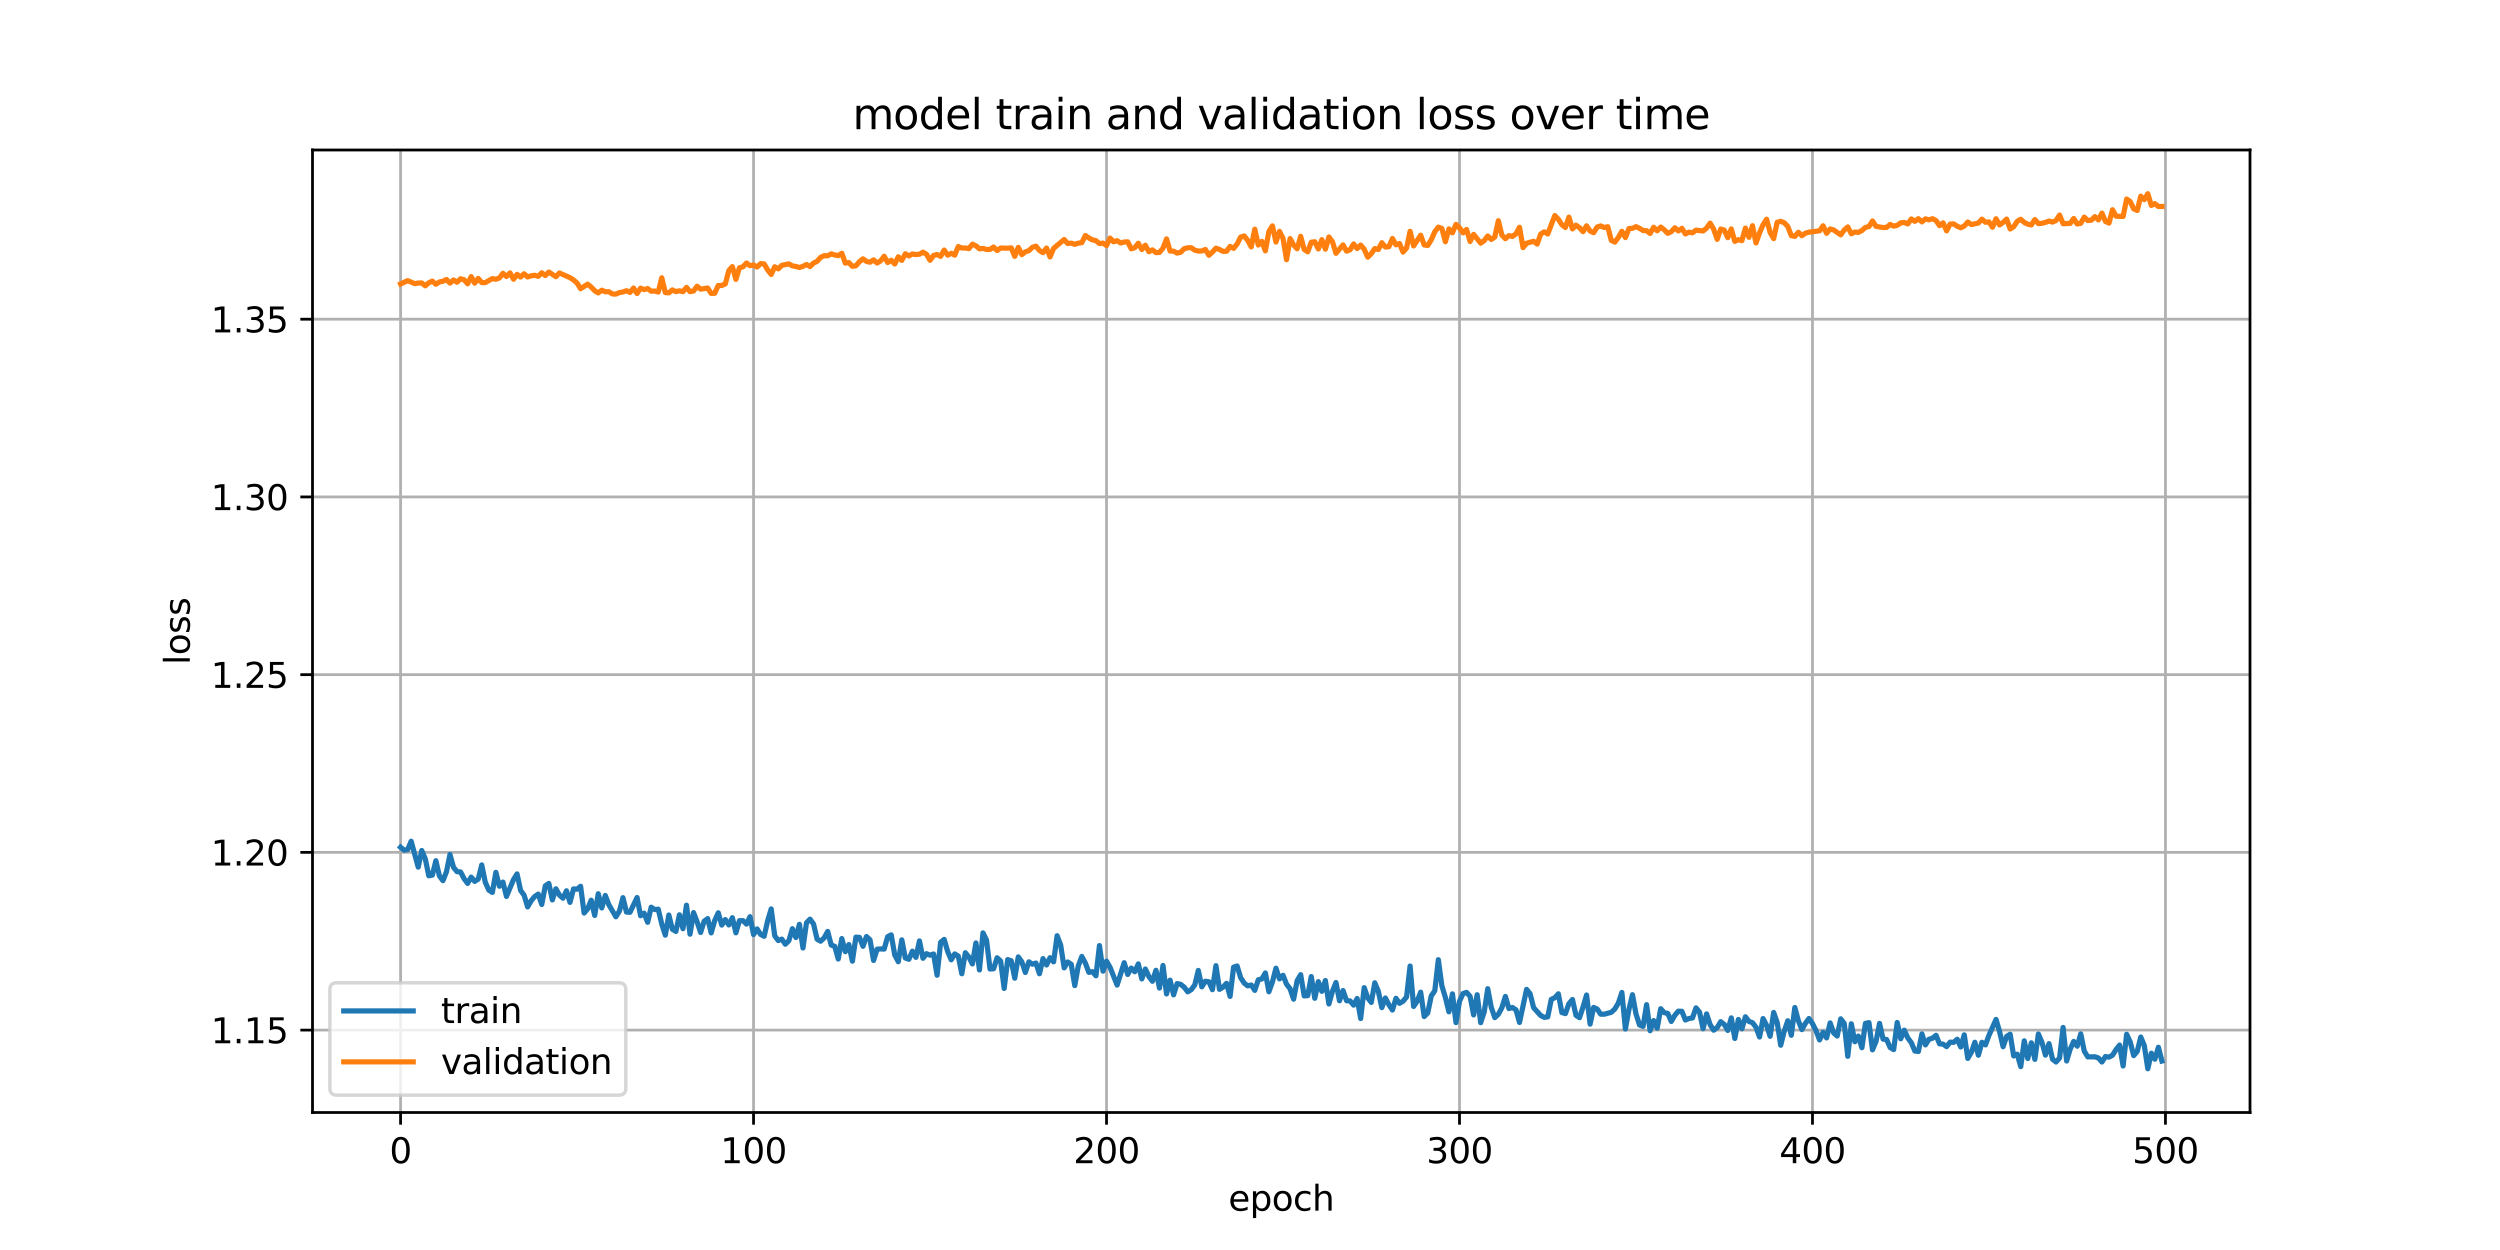 <?xml version="1.0" encoding="utf-8" standalone="no"?>
<!DOCTYPE svg PUBLIC "-//W3C//DTD SVG 1.1//EN"
  "http://www.w3.org/Graphics/SVG/1.1/DTD/svg11.dtd">
<svg xmlns:xlink="http://www.w3.org/1999/xlink" width="720pt" height="360pt" viewBox="0 0 720 360" xmlns="http://www.w3.org/2000/svg" version="1.1">
 <defs>
  <style type="text/css">*{stroke-linejoin: round; stroke-linecap: butt}</style>
 </defs>
 <g id="figure_1">
  <g id="patch_1">
   <path d="M 0 360 
L 720 360 
L 720 0 
L 0 0 
z
" style="fill: #ffffff"/>
  </g>
  <g id="axes_1">
   <g id="patch_2">
    <path d="M 90 320.4 
L 648 320.4 
L 648 43.2 
L 90 43.2 
z
" style="fill: #ffffff"/>
   </g>
   <g id="matplotlib.axis_1">
    <g id="xtick_1">
     <g id="line2d_1">
      <path d="M 115.364 320.4 
L 115.364 43.2 
" clip-path="url(#p587b6d29dc)" style="fill: none; stroke: #b0b0b0; stroke-width: 0.8; stroke-linecap: square"/>
     </g>
     <g id="line2d_2">
      <defs>
       <path id="m78aa2aafdf" d="M 0 0 
L 0 3.5 
" style="stroke: #000000; stroke-width: 0.8"/>
      </defs>
      <g>
       <use xlink:href="#m78aa2aafdf" x="115.364" y="320.4" style="stroke: #000000; stroke-width: 0.8"/>
      </g>
     </g>
     <g id="text_1">
      <!-- 0 -->
      <g transform="translate(112.182 334.998) scale(0.1 -0.1)">
       <defs>
        <path id="DejaVuSans-30" d="M 2034 4250 
Q 1547 4250 1301 3770 
Q 1056 3291 1056 2328 
Q 1056 1369 1301 889 
Q 1547 409 2034 409 
Q 2525 409 2770 889 
Q 3016 1369 3016 2328 
Q 3016 3291 2770 3770 
Q 2525 4250 2034 4250 
z
M 2034 4750 
Q 2819 4750 3233 4129 
Q 3647 3509 3647 2328 
Q 3647 1150 3233 529 
Q 2819 -91 2034 -91 
Q 1250 -91 836 529 
Q 422 1150 422 2328 
Q 422 3509 836 4129 
Q 1250 4750 2034 4750 
z
" transform="scale(0.016)"/>
       </defs>
       <use xlink:href="#DejaVuSans-30"/>
      </g>
     </g>
    </g>
    <g id="xtick_2">
     <g id="line2d_3">
      <path d="M 217.021 320.4 
L 217.021 43.2 
" clip-path="url(#p587b6d29dc)" style="fill: none; stroke: #b0b0b0; stroke-width: 0.8; stroke-linecap: square"/>
     </g>
     <g id="line2d_4">
      <g>
       <use xlink:href="#m78aa2aafdf" x="217.021" y="320.4" style="stroke: #000000; stroke-width: 0.8"/>
      </g>
     </g>
     <g id="text_2">
      <!-- 100 -->
      <g transform="translate(207.478 334.998) scale(0.1 -0.1)">
       <defs>
        <path id="DejaVuSans-31" d="M 794 531 
L 1825 531 
L 1825 4091 
L 703 3866 
L 703 4441 
L 1819 4666 
L 2450 4666 
L 2450 531 
L 3481 531 
L 3481 0 
L 794 0 
L 794 531 
z
" transform="scale(0.016)"/>
       </defs>
       <use xlink:href="#DejaVuSans-31"/>
       <use xlink:href="#DejaVuSans-30" x="63.623"/>
       <use xlink:href="#DejaVuSans-30" x="127.246"/>
      </g>
     </g>
    </g>
    <g id="xtick_3">
     <g id="line2d_5">
      <path d="M 318.679 320.4 
L 318.679 43.2 
" clip-path="url(#p587b6d29dc)" style="fill: none; stroke: #b0b0b0; stroke-width: 0.8; stroke-linecap: square"/>
     </g>
     <g id="line2d_6">
      <g>
       <use xlink:href="#m78aa2aafdf" x="318.679" y="320.4" style="stroke: #000000; stroke-width: 0.8"/>
      </g>
     </g>
     <g id="text_3">
      <!-- 200 -->
      <g transform="translate(309.136 334.998) scale(0.1 -0.1)">
       <defs>
        <path id="DejaVuSans-32" d="M 1228 531 
L 3431 531 
L 3431 0 
L 469 0 
L 469 531 
Q 828 903 1448 1529 
Q 2069 2156 2228 2338 
Q 2531 2678 2651 2914 
Q 2772 3150 2772 3378 
Q 2772 3750 2511 3984 
Q 2250 4219 1831 4219 
Q 1534 4219 1204 4116 
Q 875 4013 500 3803 
L 500 4441 
Q 881 4594 1212 4672 
Q 1544 4750 1819 4750 
Q 2544 4750 2975 4387 
Q 3406 4025 3406 3419 
Q 3406 3131 3298 2873 
Q 3191 2616 2906 2266 
Q 2828 2175 2409 1742 
Q 1991 1309 1228 531 
z
" transform="scale(0.016)"/>
       </defs>
       <use xlink:href="#DejaVuSans-32"/>
       <use xlink:href="#DejaVuSans-30" x="63.623"/>
       <use xlink:href="#DejaVuSans-30" x="127.246"/>
      </g>
     </g>
    </g>
    <g id="xtick_4">
     <g id="line2d_7">
      <path d="M 420.337 320.4 
L 420.337 43.2 
" clip-path="url(#p587b6d29dc)" style="fill: none; stroke: #b0b0b0; stroke-width: 0.8; stroke-linecap: square"/>
     </g>
     <g id="line2d_8">
      <g>
       <use xlink:href="#m78aa2aafdf" x="420.337" y="320.4" style="stroke: #000000; stroke-width: 0.8"/>
      </g>
     </g>
     <g id="text_4">
      <!-- 300 -->
      <g transform="translate(410.793 334.998) scale(0.1 -0.1)">
       <defs>
        <path id="DejaVuSans-33" d="M 2597 2516 
Q 3050 2419 3304 2112 
Q 3559 1806 3559 1356 
Q 3559 666 3084 287 
Q 2609 -91 1734 -91 
Q 1441 -91 1130 -33 
Q 819 25 488 141 
L 488 750 
Q 750 597 1062 519 
Q 1375 441 1716 441 
Q 2309 441 2620 675 
Q 2931 909 2931 1356 
Q 2931 1769 2642 2001 
Q 2353 2234 1838 2234 
L 1294 2234 
L 1294 2753 
L 1863 2753 
Q 2328 2753 2575 2939 
Q 2822 3125 2822 3475 
Q 2822 3834 2567 4026 
Q 2313 4219 1838 4219 
Q 1578 4219 1281 4162 
Q 984 4106 628 3988 
L 628 4550 
Q 988 4650 1302 4700 
Q 1616 4750 1894 4750 
Q 2613 4750 3031 4423 
Q 3450 4097 3450 3541 
Q 3450 3153 3228 2886 
Q 3006 2619 2597 2516 
z
" transform="scale(0.016)"/>
       </defs>
       <use xlink:href="#DejaVuSans-33"/>
       <use xlink:href="#DejaVuSans-30" x="63.623"/>
       <use xlink:href="#DejaVuSans-30" x="127.246"/>
      </g>
     </g>
    </g>
    <g id="xtick_5">
     <g id="line2d_9">
      <path d="M 521.995 320.4 
L 521.995 43.2 
" clip-path="url(#p587b6d29dc)" style="fill: none; stroke: #b0b0b0; stroke-width: 0.8; stroke-linecap: square"/>
     </g>
     <g id="line2d_10">
      <g>
       <use xlink:href="#m78aa2aafdf" x="521.995" y="320.4" style="stroke: #000000; stroke-width: 0.8"/>
      </g>
     </g>
     <g id="text_5">
      <!-- 400 -->
      <g transform="translate(512.451 334.998) scale(0.1 -0.1)">
       <defs>
        <path id="DejaVuSans-34" d="M 2419 4116 
L 825 1625 
L 2419 1625 
L 2419 4116 
z
M 2253 4666 
L 3047 4666 
L 3047 1625 
L 3713 1625 
L 3713 1100 
L 3047 1100 
L 3047 0 
L 2419 0 
L 2419 1100 
L 313 1100 
L 313 1709 
L 2253 4666 
z
" transform="scale(0.016)"/>
       </defs>
       <use xlink:href="#DejaVuSans-34"/>
       <use xlink:href="#DejaVuSans-30" x="63.623"/>
       <use xlink:href="#DejaVuSans-30" x="127.246"/>
      </g>
     </g>
    </g>
    <g id="xtick_6">
     <g id="line2d_11">
      <path d="M 623.653 320.4 
L 623.653 43.2 
" clip-path="url(#p587b6d29dc)" style="fill: none; stroke: #b0b0b0; stroke-width: 0.8; stroke-linecap: square"/>
     </g>
     <g id="line2d_12">
      <g>
       <use xlink:href="#m78aa2aafdf" x="623.653" y="320.4" style="stroke: #000000; stroke-width: 0.8"/>
      </g>
     </g>
     <g id="text_6">
      <!-- 500 -->
      <g transform="translate(614.109 334.998) scale(0.1 -0.1)">
       <defs>
        <path id="DejaVuSans-35" d="M 691 4666 
L 3169 4666 
L 3169 4134 
L 1269 4134 
L 1269 2991 
Q 1406 3038 1543 3061 
Q 1681 3084 1819 3084 
Q 2600 3084 3056 2656 
Q 3513 2228 3513 1497 
Q 3513 744 3044 326 
Q 2575 -91 1722 -91 
Q 1428 -91 1123 -41 
Q 819 9 494 109 
L 494 744 
Q 775 591 1075 516 
Q 1375 441 1709 441 
Q 2250 441 2565 725 
Q 2881 1009 2881 1497 
Q 2881 1984 2565 2268 
Q 2250 2553 1709 2553 
Q 1456 2553 1204 2497 
Q 953 2441 691 2322 
L 691 4666 
z
" transform="scale(0.016)"/>
       </defs>
       <use xlink:href="#DejaVuSans-35"/>
       <use xlink:href="#DejaVuSans-30" x="63.623"/>
       <use xlink:href="#DejaVuSans-30" x="127.246"/>
      </g>
     </g>
    </g>
    <g id="text_7">
     <!-- epoch -->
     <g transform="translate(353.772 348.677) scale(0.1 -0.1)">
      <defs>
       <path id="DejaVuSans-65" d="M 3597 1894 
L 3597 1613 
L 953 1613 
Q 991 1019 1311 708 
Q 1631 397 2203 397 
Q 2534 397 2845 478 
Q 3156 559 3463 722 
L 3463 178 
Q 3153 47 2828 -22 
Q 2503 -91 2169 -91 
Q 1331 -91 842 396 
Q 353 884 353 1716 
Q 353 2575 817 3079 
Q 1281 3584 2069 3584 
Q 2775 3584 3186 3129 
Q 3597 2675 3597 1894 
z
M 3022 2063 
Q 3016 2534 2758 2815 
Q 2500 3097 2075 3097 
Q 1594 3097 1305 2825 
Q 1016 2553 972 2059 
L 3022 2063 
z
" transform="scale(0.016)"/>
       <path id="DejaVuSans-70" d="M 1159 525 
L 1159 -1331 
L 581 -1331 
L 581 3500 
L 1159 3500 
L 1159 2969 
Q 1341 3281 1617 3432 
Q 1894 3584 2278 3584 
Q 2916 3584 3314 3078 
Q 3713 2572 3713 1747 
Q 3713 922 3314 415 
Q 2916 -91 2278 -91 
Q 1894 -91 1617 61 
Q 1341 213 1159 525 
z
M 3116 1747 
Q 3116 2381 2855 2742 
Q 2594 3103 2138 3103 
Q 1681 3103 1420 2742 
Q 1159 2381 1159 1747 
Q 1159 1113 1420 752 
Q 1681 391 2138 391 
Q 2594 391 2855 752 
Q 3116 1113 3116 1747 
z
" transform="scale(0.016)"/>
       <path id="DejaVuSans-6f" d="M 1959 3097 
Q 1497 3097 1228 2736 
Q 959 2375 959 1747 
Q 959 1119 1226 758 
Q 1494 397 1959 397 
Q 2419 397 2687 759 
Q 2956 1122 2956 1747 
Q 2956 2369 2687 2733 
Q 2419 3097 1959 3097 
z
M 1959 3584 
Q 2709 3584 3137 3096 
Q 3566 2609 3566 1747 
Q 3566 888 3137 398 
Q 2709 -91 1959 -91 
Q 1206 -91 779 398 
Q 353 888 353 1747 
Q 353 2609 779 3096 
Q 1206 3584 1959 3584 
z
" transform="scale(0.016)"/>
       <path id="DejaVuSans-63" d="M 3122 3366 
L 3122 2828 
Q 2878 2963 2633 3030 
Q 2388 3097 2138 3097 
Q 1578 3097 1268 2742 
Q 959 2388 959 1747 
Q 959 1106 1268 751 
Q 1578 397 2138 397 
Q 2388 397 2633 464 
Q 2878 531 3122 666 
L 3122 134 
Q 2881 22 2623 -34 
Q 2366 -91 2075 -91 
Q 1284 -91 818 406 
Q 353 903 353 1747 
Q 353 2603 823 3093 
Q 1294 3584 2113 3584 
Q 2378 3584 2631 3529 
Q 2884 3475 3122 3366 
z
" transform="scale(0.016)"/>
       <path id="DejaVuSans-68" d="M 3513 2113 
L 3513 0 
L 2938 0 
L 2938 2094 
Q 2938 2591 2744 2837 
Q 2550 3084 2163 3084 
Q 1697 3084 1428 2787 
Q 1159 2491 1159 1978 
L 1159 0 
L 581 0 
L 581 4863 
L 1159 4863 
L 1159 2956 
Q 1366 3272 1645 3428 
Q 1925 3584 2291 3584 
Q 2894 3584 3203 3211 
Q 3513 2838 3513 2113 
z
" transform="scale(0.016)"/>
      </defs>
      <use xlink:href="#DejaVuSans-65"/>
      <use xlink:href="#DejaVuSans-70" x="61.523"/>
      <use xlink:href="#DejaVuSans-6f" x="125"/>
      <use xlink:href="#DejaVuSans-63" x="186.182"/>
      <use xlink:href="#DejaVuSans-68" x="241.162"/>
     </g>
    </g>
   </g>
   <g id="matplotlib.axis_2">
    <g id="ytick_1">
     <g id="line2d_13">
      <path d="M 90 296.667 
L 648 296.667 
" clip-path="url(#p587b6d29dc)" style="fill: none; stroke: #b0b0b0; stroke-width: 0.8; stroke-linecap: square"/>
     </g>
     <g id="line2d_14">
      <defs>
       <path id="mb6ee74cc45" d="M 0 0 
L -3.5 0 
" style="stroke: #000000; stroke-width: 0.8"/>
      </defs>
      <g>
       <use xlink:href="#mb6ee74cc45" x="90" y="296.667" style="stroke: #000000; stroke-width: 0.8"/>
      </g>
     </g>
     <g id="text_8">
      <!-- 1.15 -->
      <g transform="translate(60.734 300.466) scale(0.1 -0.1)">
       <defs>
        <path id="DejaVuSans-2e" d="M 684 794 
L 1344 794 
L 1344 0 
L 684 0 
L 684 794 
z
" transform="scale(0.016)"/>
       </defs>
       <use xlink:href="#DejaVuSans-31"/>
       <use xlink:href="#DejaVuSans-2e" x="63.623"/>
       <use xlink:href="#DejaVuSans-31" x="95.41"/>
       <use xlink:href="#DejaVuSans-35" x="159.033"/>
      </g>
     </g>
    </g>
    <g id="ytick_2">
     <g id="line2d_15">
      <path d="M 90 245.483 
L 648 245.483 
" clip-path="url(#p587b6d29dc)" style="fill: none; stroke: #b0b0b0; stroke-width: 0.8; stroke-linecap: square"/>
     </g>
     <g id="line2d_16">
      <g>
       <use xlink:href="#mb6ee74cc45" x="90" y="245.483" style="stroke: #000000; stroke-width: 0.8"/>
      </g>
     </g>
     <g id="text_9">
      <!-- 1.20 -->
      <g transform="translate(60.734 249.283) scale(0.1 -0.1)">
       <use xlink:href="#DejaVuSans-31"/>
       <use xlink:href="#DejaVuSans-2e" x="63.623"/>
       <use xlink:href="#DejaVuSans-32" x="95.41"/>
       <use xlink:href="#DejaVuSans-30" x="159.033"/>
      </g>
     </g>
    </g>
    <g id="ytick_3">
     <g id="line2d_17">
      <path d="M 90 194.3 
L 648 194.3 
" clip-path="url(#p587b6d29dc)" style="fill: none; stroke: #b0b0b0; stroke-width: 0.8; stroke-linecap: square"/>
     </g>
     <g id="line2d_18">
      <g>
       <use xlink:href="#mb6ee74cc45" x="90" y="194.3" style="stroke: #000000; stroke-width: 0.8"/>
      </g>
     </g>
     <g id="text_10">
      <!-- 1.25 -->
      <g transform="translate(60.734 198.1) scale(0.1 -0.1)">
       <use xlink:href="#DejaVuSans-31"/>
       <use xlink:href="#DejaVuSans-2e" x="63.623"/>
       <use xlink:href="#DejaVuSans-32" x="95.41"/>
       <use xlink:href="#DejaVuSans-35" x="159.033"/>
      </g>
     </g>
    </g>
    <g id="ytick_4">
     <g id="line2d_19">
      <path d="M 90 143.117 
L 648 143.117 
" clip-path="url(#p587b6d29dc)" style="fill: none; stroke: #b0b0b0; stroke-width: 0.8; stroke-linecap: square"/>
     </g>
     <g id="line2d_20">
      <g>
       <use xlink:href="#mb6ee74cc45" x="90" y="143.117" style="stroke: #000000; stroke-width: 0.8"/>
      </g>
     </g>
     <g id="text_11">
      <!-- 1.30 -->
      <g transform="translate(60.734 146.916) scale(0.1 -0.1)">
       <use xlink:href="#DejaVuSans-31"/>
       <use xlink:href="#DejaVuSans-2e" x="63.623"/>
       <use xlink:href="#DejaVuSans-33" x="95.41"/>
       <use xlink:href="#DejaVuSans-30" x="159.033"/>
      </g>
     </g>
    </g>
    <g id="ytick_5">
     <g id="line2d_21">
      <path d="M 90 91.934 
L 648 91.934 
" clip-path="url(#p587b6d29dc)" style="fill: none; stroke: #b0b0b0; stroke-width: 0.8; stroke-linecap: square"/>
     </g>
     <g id="line2d_22">
      <g>
       <use xlink:href="#mb6ee74cc45" x="90" y="91.934" style="stroke: #000000; stroke-width: 0.8"/>
      </g>
     </g>
     <g id="text_12">
      <!-- 1.35 -->
      <g transform="translate(60.734 95.733) scale(0.1 -0.1)">
       <use xlink:href="#DejaVuSans-31"/>
       <use xlink:href="#DejaVuSans-2e" x="63.623"/>
       <use xlink:href="#DejaVuSans-33" x="95.41"/>
       <use xlink:href="#DejaVuSans-35" x="159.033"/>
      </g>
     </g>
    </g>
    <g id="text_13">
     <!-- loss -->
     <g transform="translate(54.655 191.458) rotate(-90) scale(0.1 -0.1)">
      <defs>
       <path id="DejaVuSans-6c" d="M 603 4863 
L 1178 4863 
L 1178 0 
L 603 0 
L 603 4863 
z
" transform="scale(0.016)"/>
       <path id="DejaVuSans-73" d="M 2834 3397 
L 2834 2853 
Q 2591 2978 2328 3040 
Q 2066 3103 1784 3103 
Q 1356 3103 1142 2972 
Q 928 2841 928 2578 
Q 928 2378 1081 2264 
Q 1234 2150 1697 2047 
L 1894 2003 
Q 2506 1872 2764 1633 
Q 3022 1394 3022 966 
Q 3022 478 2636 193 
Q 2250 -91 1575 -91 
Q 1294 -91 989 -36 
Q 684 19 347 128 
L 347 722 
Q 666 556 975 473 
Q 1284 391 1588 391 
Q 1994 391 2212 530 
Q 2431 669 2431 922 
Q 2431 1156 2273 1281 
Q 2116 1406 1581 1522 
L 1381 1569 
Q 847 1681 609 1914 
Q 372 2147 372 2553 
Q 372 3047 722 3315 
Q 1072 3584 1716 3584 
Q 2034 3584 2315 3537 
Q 2597 3491 2834 3397 
z
" transform="scale(0.016)"/>
      </defs>
      <use xlink:href="#DejaVuSans-6c"/>
      <use xlink:href="#DejaVuSans-6f" x="27.783"/>
      <use xlink:href="#DejaVuSans-73" x="88.965"/>
      <use xlink:href="#DejaVuSans-73" x="141.064"/>
     </g>
    </g>
   </g>
   <g id="line2d_23">
    <path d="M 115.364 244.002 
L 116.38 244.858 
L 117.397 244.687 
L 118.413 242.286 
L 120.447 249.728 
L 121.463 244.947 
L 122.48 247.341 
L 123.496 252.222 
L 124.513 252.04 
L 125.529 247.893 
L 126.546 252.266 
L 127.563 253.629 
L 128.579 251.076 
L 129.596 246.101 
L 130.612 249.794 
L 131.629 251.036 
L 132.645 251.125 
L 133.662 253.06 
L 134.679 254.421 
L 135.695 252.61 
L 136.712 253.837 
L 137.728 253.185 
L 138.745 249.095 
L 139.762 254.096 
L 140.778 256.357 
L 141.795 257.012 
L 142.811 251.235 
L 143.828 255.232 
L 144.844 254.043 
L 145.861 258.167 
L 147.894 253.312 
L 148.911 251.691 
L 149.927 256.421 
L 150.944 257.823 
L 151.96 261.191 
L 152.977 259.411 
L 153.994 258.196 
L 155.01 257.502 
L 156.027 260.48 
L 157.043 255.134 
L 158.06 254.428 
L 159.077 259.184 
L 160.093 255.983 
L 161.11 257.773 
L 162.126 258.672 
L 163.143 256.546 
L 164.159 259.884 
L 165.176 256.005 
L 166.193 256.091 
L 167.209 255.252 
L 168.226 262.947 
L 169.242 261.779 
L 170.259 259.251 
L 171.275 263.642 
L 172.292 257.401 
L 173.309 261.488 
L 174.325 257.905 
L 175.342 260.548 
L 177.375 264.04 
L 178.392 262.399 
L 179.408 258.532 
L 180.425 262.686 
L 181.441 262.742 
L 183.474 258.489 
L 184.491 263.736 
L 185.508 263.001 
L 186.524 265.62 
L 187.541 261.274 
L 188.557 261.955 
L 189.574 261.846 
L 190.59 266.135 
L 191.607 269.328 
L 192.624 263.524 
L 193.64 267.63 
L 194.657 268.248 
L 195.673 263.465 
L 196.69 267.466 
L 197.707 260.694 
L 198.723 269.04 
L 199.74 262.83 
L 200.756 265.453 
L 201.773 268.551 
L 202.789 265.321 
L 203.806 264.554 
L 204.823 268.67 
L 205.839 265.117 
L 206.856 262.889 
L 207.872 266.421 
L 208.889 264.844 
L 209.905 266.383 
L 210.922 264.3 
L 211.939 268.648 
L 212.955 265.16 
L 213.972 265.143 
L 214.988 266.138 
L 216.005 264.014 
L 217.021 269.144 
L 218.038 267.532 
L 219.055 269.117 
L 220.071 269.654 
L 221.088 265.176 
L 222.104 261.773 
L 223.121 269.523 
L 224.138 270.873 
L 225.154 270.464 
L 226.171 271.936 
L 227.187 270.926 
L 228.204 267.474 
L 229.22 270.007 
L 230.237 266.211 
L 231.254 273.02 
L 232.27 265.753 
L 233.287 264.722 
L 234.303 266.114 
L 235.32 270.472 
L 236.336 271.066 
L 237.353 270.116 
L 238.37 268.259 
L 239.386 272.176 
L 240.403 272.551 
L 241.419 276.197 
L 242.436 270.312 
L 243.453 274.081 
L 244.469 272.035 
L 245.486 276.817 
L 246.502 269.903 
L 247.519 269.964 
L 248.535 272.534 
L 249.552 269.728 
L 250.569 270.678 
L 251.585 276.605 
L 252.602 273.369 
L 253.618 273.289 
L 254.635 273.337 
L 255.651 269.768 
L 256.668 269.241 
L 257.685 275.015 
L 258.701 276.97 
L 259.718 270.685 
L 260.734 275.914 
L 261.751 276.273 
L 262.768 273.945 
L 263.784 275.713 
L 264.801 270.988 
L 265.817 275.984 
L 266.834 274.66 
L 267.85 275.094 
L 268.867 274.748 
L 269.884 280.864 
L 270.9 271.383 
L 271.917 270.551 
L 272.933 274.047 
L 273.95 276.417 
L 274.966 274.734 
L 275.983 275.36 
L 277 280.437 
L 278.016 274.384 
L 279.033 275.623 
L 280.049 277.615 
L 281.066 271.571 
L 282.083 279.346 
L 283.099 268.67 
L 284.116 270.736 
L 285.132 279.076 
L 286.149 279.002 
L 287.165 275.844 
L 288.182 276.782 
L 289.199 284.666 
L 290.215 276.367 
L 291.232 276.709 
L 292.248 281.714 
L 293.265 275.59 
L 294.281 277.006 
L 295.298 280.069 
L 296.315 277.011 
L 297.331 277.684 
L 298.348 277.37 
L 299.364 280.435 
L 300.381 276.084 
L 301.398 277.914 
L 302.414 275.817 
L 303.431 277.005 
L 304.447 269.492 
L 305.464 272.147 
L 306.48 278.745 
L 307.497 277.056 
L 308.514 277.707 
L 309.53 283.844 
L 310.547 278.174 
L 311.563 275.466 
L 312.58 277.361 
L 313.596 280.041 
L 314.613 279.841 
L 315.63 281.021 
L 316.646 272.336 
L 317.663 279.695 
L 318.679 276.817 
L 319.696 278.6 
L 321.729 283.7 
L 323.762 277.262 
L 324.779 280.639 
L 325.795 278.815 
L 326.812 279.865 
L 327.829 277.603 
L 328.845 281.925 
L 329.862 279.076 
L 330.878 281.237 
L 331.895 282.608 
L 332.911 279.45 
L 333.928 284.562 
L 334.945 278.063 
L 335.961 286.252 
L 336.978 282.285 
L 337.994 286.508 
L 339.011 283.28 
L 340.028 283.48 
L 341.044 284.308 
L 342.061 285.65 
L 343.077 285.036 
L 344.094 283.659 
L 345.11 279.491 
L 346.127 284.209 
L 347.144 282.598 
L 348.16 282.749 
L 349.177 285.022 
L 350.193 278.119 
L 351.21 284.935 
L 352.226 284.292 
L 353.243 283.201 
L 354.26 286.958 
L 355.276 278.542 
L 356.293 278.214 
L 357.309 281.58 
L 358.326 283.132 
L 359.343 283.931 
L 360.359 283.69 
L 361.376 285.226 
L 362.392 282.168 
L 363.409 281.94 
L 364.425 280.211 
L 365.442 285.63 
L 366.459 282.79 
L 367.475 278.851 
L 368.492 281.922 
L 369.508 280.889 
L 370.525 283.442 
L 371.541 284.77 
L 372.558 287.759 
L 373.575 282.451 
L 374.591 280.707 
L 375.608 286.816 
L 376.624 286.739 
L 377.641 281.259 
L 378.657 287.504 
L 379.674 282.715 
L 380.691 285.505 
L 381.707 282.396 
L 382.724 289.143 
L 383.74 285.486 
L 384.757 282.975 
L 385.774 288.219 
L 386.79 285.282 
L 387.807 288.198 
L 388.823 288.262 
L 389.84 289.48 
L 390.856 287.586 
L 391.873 293.334 
L 392.89 284.444 
L 393.906 287.375 
L 394.923 288.694 
L 395.939 283.049 
L 396.956 285.492 
L 397.972 290.191 
L 398.989 287.422 
L 400.006 289.375 
L 401.022 290.896 
L 402.039 287.514 
L 403.055 288.952 
L 404.072 288.362 
L 405.089 287.135 
L 406.105 278.221 
L 407.122 289.857 
L 408.138 288.351 
L 409.155 285.744 
L 410.171 292.755 
L 411.188 291.733 
L 412.205 286.82 
L 413.221 285.339 
L 414.238 276.396 
L 415.254 283.9 
L 416.271 287.273 
L 417.287 291.398 
L 418.304 286.236 
L 419.321 294.509 
L 420.337 288.364 
L 421.354 286.154 
L 422.37 285.81 
L 423.387 286.95 
L 424.404 292.296 
L 425.42 286.493 
L 426.437 294.529 
L 427.453 291.433 
L 428.47 284.75 
L 429.486 290.122 
L 430.503 293.07 
L 431.52 292.123 
L 432.536 290.239 
L 433.553 286.978 
L 434.569 290.471 
L 435.586 290.153 
L 436.602 290.84 
L 437.619 294.464 
L 439.652 284.947 
L 440.669 286.193 
L 441.685 290.228 
L 443.719 292.462 
L 444.735 293 
L 445.752 292.856 
L 446.768 287.809 
L 447.785 287.353 
L 448.801 286.218 
L 449.818 291.626 
L 450.835 291.912 
L 451.851 289.057 
L 452.868 287.864 
L 453.884 292.411 
L 454.901 293.095 
L 455.917 290.021 
L 456.934 286.568 
L 457.951 294.941 
L 458.967 290.142 
L 459.984 290.598 
L 461 292.086 
L 462.017 292.093 
L 464.05 291.551 
L 465.067 290.594 
L 466.083 288.885 
L 467.1 285.831 
L 468.116 296.341 
L 469.133 290.715 
L 470.15 286.48 
L 471.166 292.01 
L 472.183 295.188 
L 473.199 295.594 
L 474.216 289.347 
L 475.232 296.849 
L 476.249 293.931 
L 477.266 296.126 
L 478.282 290.511 
L 479.299 291.64 
L 480.315 291.876 
L 481.332 294.176 
L 482.349 292.406 
L 483.365 291.216 
L 484.382 291.261 
L 485.398 293.766 
L 486.415 293.33 
L 487.431 293.18 
L 488.448 290.264 
L 489.465 291.509 
L 490.481 296.265 
L 491.498 292.003 
L 492.514 295.091 
L 493.531 296.691 
L 494.547 295.944 
L 495.564 294.239 
L 496.581 295.025 
L 497.597 296.765 
L 498.614 293.152 
L 499.63 299.072 
L 500.647 293.606 
L 501.664 296.29 
L 502.68 292.842 
L 503.697 294.168 
L 504.713 294.535 
L 505.73 295.842 
L 506.746 298.661 
L 507.763 293.354 
L 508.78 295.309 
L 509.796 298.45 
L 510.813 291.586 
L 511.829 294.471 
L 512.846 301.019 
L 513.862 296.958 
L 514.879 293.984 
L 515.896 298.156 
L 516.912 290.165 
L 517.929 293.992 
L 518.945 296.528 
L 519.962 294.707 
L 520.979 293.334 
L 521.995 294.798 
L 523.012 296.837 
L 524.028 299.494 
L 525.045 297.325 
L 526.061 298.917 
L 527.078 294.601 
L 528.095 297.503 
L 529.111 298.373 
L 530.128 293.428 
L 531.144 294.747 
L 532.161 304.218 
L 533.177 294.852 
L 534.194 300.026 
L 535.211 298.404 
L 536.227 301.739 
L 537.244 294.734 
L 538.26 294.518 
L 539.277 302.356 
L 540.293 299.934 
L 541.31 294.749 
L 542.327 299.258 
L 543.343 299.384 
L 544.36 301.683 
L 545.376 302.292 
L 546.393 294.477 
L 547.41 299.161 
L 548.426 296.695 
L 549.443 298.93 
L 550.459 300.285 
L 551.476 302.693 
L 552.492 302.825 
L 553.509 297.755 
L 554.526 300.934 
L 555.542 299.308 
L 556.559 299.018 
L 557.575 298.173 
L 558.592 300.622 
L 559.608 300.718 
L 560.625 301.423 
L 561.642 300.138 
L 562.658 300.199 
L 563.675 299.306 
L 564.691 301.532 
L 565.708 298.04 
L 566.725 304.825 
L 567.741 303.075 
L 568.758 300.172 
L 569.774 303.908 
L 570.791 300.172 
L 571.807 300.925 
L 572.824 298.16 
L 574.857 293.605 
L 575.874 297.076 
L 576.89 301.451 
L 577.907 298.502 
L 578.923 297.854 
L 579.94 304.106 
L 580.957 303.604 
L 581.973 307.181 
L 582.99 299.766 
L 584.006 304.841 
L 585.023 300.333 
L 586.04 305.095 
L 587.056 297.792 
L 588.073 300.158 
L 589.089 303.878 
L 590.106 300.57 
L 591.122 305.06 
L 592.139 305.854 
L 593.156 304.695 
L 594.172 295.908 
L 595.189 305.565 
L 596.205 302.169 
L 597.222 299.929 
L 598.238 301.307 
L 599.255 297.757 
L 600.272 302.737 
L 601.288 304.384 
L 603.321 304.362 
L 604.338 304.692 
L 605.355 305.856 
L 606.371 304.29 
L 607.388 304.453 
L 608.404 303.901 
L 609.421 302.282 
L 610.437 300.975 
L 611.454 306.992 
L 612.471 297.87 
L 613.487 300.049 
L 614.504 304.018 
L 615.52 302.814 
L 616.537 298.671 
L 617.553 301.102 
L 618.57 307.8 
L 619.587 303.322 
L 620.603 305.054 
L 621.62 301.613 
L 622.636 305.583 
L 622.636 305.583 
" clip-path="url(#p587b6d29dc)" style="fill: none; stroke: #1f77b4; stroke-width: 1.5; stroke-linecap: square"/>
   </g>
   <g id="line2d_24">
    <path d="M 115.364 81.782 
L 117.397 80.828 
L 119.43 81.685 
L 120.447 81.517 
L 121.463 81.491 
L 122.48 82.312 
L 123.496 81.429 
L 124.513 80.964 
L 125.529 81.86 
L 126.546 81.207 
L 127.563 81.003 
L 128.579 80.502 
L 129.596 81.535 
L 130.612 80.627 
L 131.629 81.29 
L 132.645 80.278 
L 133.662 80.571 
L 134.679 81.736 
L 135.695 79.677 
L 136.712 81.549 
L 137.728 80.186 
L 138.745 81.391 
L 139.762 81.377 
L 141.795 80.243 
L 142.811 80.425 
L 143.828 80.053 
L 144.844 78.709 
L 145.861 79.641 
L 146.878 78.592 
L 147.894 80.425 
L 148.911 79.021 
L 149.927 79.783 
L 150.944 78.849 
L 151.96 79.77 
L 152.977 79.433 
L 153.994 79.275 
L 155.01 79.585 
L 156.027 78.558 
L 157.043 79.356 
L 158.06 78.351 
L 160.093 79.677 
L 161.11 78.621 
L 163.143 79.519 
L 164.159 79.966 
L 165.176 80.629 
L 166.193 81.525 
L 167.209 83.147 
L 169.242 81.841 
L 170.259 82.668 
L 171.275 83.728 
L 172.292 84.357 
L 173.309 83.581 
L 174.325 84.016 
L 175.342 84.008 
L 176.358 84.654 
L 177.375 84.709 
L 178.392 84.258 
L 179.408 84.092 
L 180.425 83.723 
L 181.441 84.222 
L 182.458 82.946 
L 183.474 84.531 
L 184.491 82.98 
L 185.508 83.398 
L 186.524 83.109 
L 187.541 83.868 
L 188.557 83.811 
L 189.574 84.115 
L 190.59 80.007 
L 191.607 84.256 
L 192.624 84.342 
L 193.64 83.492 
L 194.657 83.984 
L 195.673 83.742 
L 196.69 84.002 
L 197.707 82.773 
L 198.723 83.99 
L 199.74 83.809 
L 200.756 82.431 
L 201.773 83.281 
L 203.806 82.948 
L 204.823 84.506 
L 205.839 84.465 
L 206.856 82.211 
L 207.872 82.225 
L 208.889 81.771 
L 209.905 77.913 
L 210.922 76.786 
L 211.939 80.451 
L 212.955 77.136 
L 213.972 76.84 
L 214.988 75.754 
L 216.005 76.508 
L 217.021 76.321 
L 218.038 76.902 
L 219.055 75.931 
L 220.071 76.017 
L 221.088 77.741 
L 222.104 79.043 
L 223.121 76.834 
L 224.138 77.431 
L 225.154 76.417 
L 227.187 75.998 
L 228.204 76.576 
L 229.22 76.739 
L 230.237 77.04 
L 231.254 76.698 
L 232.27 76.177 
L 233.287 76.762 
L 234.303 75.761 
L 235.32 75.264 
L 236.336 74.134 
L 237.353 73.634 
L 238.37 73.679 
L 239.386 73.118 
L 240.403 73.433 
L 241.419 73.616 
L 242.436 72.947 
L 243.453 75.774 
L 244.469 75.614 
L 245.486 76.695 
L 246.502 76.534 
L 247.519 75.362 
L 248.535 74.543 
L 249.552 75.299 
L 250.569 75.518 
L 251.585 74.847 
L 252.602 75.748 
L 253.618 75.129 
L 254.635 73.801 
L 255.651 75.609 
L 256.668 74.948 
L 257.685 76.033 
L 258.701 73.958 
L 259.718 74.99 
L 260.734 73.08 
L 261.751 73.7 
L 262.768 73.156 
L 263.784 73.315 
L 264.801 73.217 
L 265.817 72.632 
L 266.834 73.234 
L 267.85 74.972 
L 268.867 73.567 
L 269.884 73.31 
L 270.9 73.826 
L 271.917 72.024 
L 272.933 73.487 
L 273.95 72.95 
L 274.966 73.48 
L 275.983 71.003 
L 277 71.435 
L 278.016 71.416 
L 279.033 71.609 
L 280.049 70.328 
L 281.066 70.793 
L 282.083 71.66 
L 283.099 71.548 
L 284.116 71.841 
L 285.132 71.818 
L 286.149 71.147 
L 287.165 72.146 
L 288.182 71.43 
L 290.215 71.485 
L 291.232 71.374 
L 292.248 73.834 
L 293.265 71.244 
L 294.281 73.324 
L 295.298 72.531 
L 296.315 72.193 
L 297.331 71.208 
L 298.348 70.896 
L 299.364 72.133 
L 300.381 72.77 
L 301.398 71.433 
L 302.414 74.003 
L 303.431 71.536 
L 306.48 68.98 
L 307.497 70.135 
L 308.514 70.02 
L 309.53 70.373 
L 310.547 70.038 
L 311.563 69.876 
L 312.58 67.83 
L 313.596 68.54 
L 314.613 69.08 
L 315.63 69.302 
L 316.646 70.154 
L 317.663 70.012 
L 318.679 70.718 
L 319.696 68.573 
L 320.713 69.641 
L 321.729 69.312 
L 322.746 69.992 
L 323.762 69.698 
L 324.779 69.647 
L 325.795 71.655 
L 326.812 71.337 
L 327.829 70.066 
L 328.845 71.859 
L 329.862 70.609 
L 330.878 72.497 
L 331.895 71.967 
L 332.911 72.75 
L 333.928 72.706 
L 334.945 71.469 
L 335.961 68.806 
L 336.978 72.294 
L 337.994 72.34 
L 339.011 72.889 
L 340.028 72.649 
L 341.044 71.627 
L 342.061 71.361 
L 343.077 71.336 
L 344.094 72.057 
L 345.11 72.303 
L 346.127 72.287 
L 347.144 71.843 
L 348.16 73.519 
L 349.177 72.583 
L 350.193 71.482 
L 351.21 71.852 
L 352.226 72.397 
L 353.243 72.361 
L 354.26 70.976 
L 355.276 71.531 
L 356.293 70.268 
L 357.309 68.285 
L 358.326 67.955 
L 359.343 69.233 
L 360.359 71.105 
L 361.376 66.021 
L 362.392 70.579 
L 363.409 69.512 
L 364.425 72.249 
L 365.442 66.644 
L 366.459 65.052 
L 367.475 69.716 
L 368.492 66.634 
L 369.508 68.628 
L 370.525 74.785 
L 371.541 68.71 
L 372.558 70.546 
L 373.575 71.643 
L 374.591 68.056 
L 375.608 71.859 
L 376.624 72.523 
L 377.641 69.754 
L 378.657 69.627 
L 379.674 71.693 
L 380.691 69.027 
L 381.707 71.749 
L 382.724 68.246 
L 383.74 69.601 
L 384.757 72.955 
L 386.79 70.53 
L 387.807 72.319 
L 388.823 71.936 
L 389.84 70.262 
L 390.856 71.58 
L 391.873 70.58 
L 392.89 71.774 
L 393.906 74.065 
L 394.923 73.061 
L 395.939 71.587 
L 396.956 71.861 
L 397.972 69.906 
L 398.989 71.145 
L 400.006 71.043 
L 401.022 68.693 
L 402.039 70.515 
L 403.055 70.133 
L 404.072 72.601 
L 405.089 71.437 
L 406.105 66.618 
L 407.122 70.822 
L 409.155 67.746 
L 410.171 70.541 
L 411.188 70.69 
L 412.205 69.06 
L 413.221 66.731 
L 414.238 65.414 
L 415.254 65.795 
L 416.271 69.62 
L 417.287 65.916 
L 418.304 67.051 
L 419.321 64.614 
L 420.337 65.623 
L 421.354 67.057 
L 422.37 66.091 
L 423.387 69.546 
L 424.404 67.499 
L 426.437 70.032 
L 427.453 69.284 
L 428.47 67.974 
L 429.486 68.96 
L 430.503 68.256 
L 431.52 63.559 
L 432.536 67.707 
L 433.553 68.741 
L 434.569 67.854 
L 435.586 68.091 
L 436.602 67.339 
L 437.619 65.461 
L 438.636 71.31 
L 439.652 70.047 
L 441.685 69.489 
L 442.702 70.295 
L 443.719 67.408 
L 444.735 66.77 
L 445.752 67.385 
L 447.785 62.073 
L 448.801 63.13 
L 449.818 64.729 
L 450.835 65.514 
L 451.851 62.54 
L 452.868 65.924 
L 453.884 64.858 
L 454.901 65.587 
L 455.917 66.716 
L 456.934 65.04 
L 457.951 66.543 
L 458.967 67.009 
L 459.984 65.372 
L 461 65.065 
L 462.017 65.517 
L 463.034 65.291 
L 464.05 69.233 
L 465.067 69.736 
L 466.083 68.381 
L 467.1 66.611 
L 468.116 68.42 
L 469.133 65.816 
L 470.15 65.762 
L 471.166 65.271 
L 472.183 65.76 
L 473.199 66.385 
L 474.216 66.448 
L 475.232 67.238 
L 476.249 65.454 
L 477.266 66.465 
L 478.282 65.4 
L 479.299 66.183 
L 480.315 67.196 
L 481.332 66.734 
L 482.349 65.604 
L 483.365 66.51 
L 484.382 65.757 
L 485.398 67.383 
L 486.415 66.847 
L 487.431 67.048 
L 488.448 66.277 
L 490.481 66.526 
L 491.498 65.681 
L 492.514 64.268 
L 493.531 65.982 
L 494.547 68.936 
L 495.564 65.962 
L 496.581 66.27 
L 497.597 68.443 
L 498.614 65.939 
L 499.63 69.513 
L 500.647 69.024 
L 501.664 69.308 
L 502.68 65.692 
L 503.697 68.338 
L 504.713 65.002 
L 505.73 69.955 
L 506.746 67.09 
L 507.763 64.713 
L 508.78 63.136 
L 509.796 66.959 
L 510.813 68.713 
L 511.829 64.003 
L 512.846 63.74 
L 513.862 64.16 
L 514.879 65.218 
L 515.896 67.861 
L 516.912 68.069 
L 517.929 66.895 
L 518.945 67.873 
L 519.962 67.145 
L 520.979 66.866 
L 524.028 66.484 
L 525.045 65.029 
L 526.061 67.197 
L 527.078 65.942 
L 528.095 66.222 
L 530.128 67.642 
L 531.144 66.248 
L 532.161 65.363 
L 533.177 67.324 
L 534.194 66.822 
L 535.211 66.929 
L 536.227 66.389 
L 537.244 65.486 
L 538.26 65.251 
L 539.277 63.646 
L 540.293 65.189 
L 542.327 65.535 
L 543.343 65.49 
L 544.36 64.644 
L 545.376 65.117 
L 546.393 64.906 
L 547.41 64.177 
L 548.426 64.072 
L 549.443 64.477 
L 550.459 63.059 
L 551.476 63.739 
L 552.492 62.982 
L 553.509 63.906 
L 554.526 63.038 
L 555.542 63.321 
L 556.559 62.985 
L 557.575 63.518 
L 558.592 64.994 
L 559.608 64.176 
L 560.625 66.488 
L 561.642 64.53 
L 562.658 64.486 
L 563.675 65.151 
L 564.691 65.599 
L 565.708 65.106 
L 566.725 63.94 
L 567.741 64.676 
L 569.774 64.231 
L 570.791 63.111 
L 571.807 64.026 
L 572.824 63.903 
L 573.841 65.45 
L 574.857 62.997 
L 575.874 64.785 
L 576.89 64.048 
L 577.907 63.097 
L 578.923 65.944 
L 579.94 65.29 
L 580.957 63.751 
L 581.973 63.15 
L 582.99 64.075 
L 584.006 64.567 
L 585.023 64.777 
L 586.04 63.236 
L 587.056 64.401 
L 588.073 64.311 
L 589.089 64.043 
L 590.106 63.659 
L 591.122 63.961 
L 592.139 63.497 
L 593.156 61.93 
L 594.172 64.436 
L 596.205 64.33 
L 597.222 62.933 
L 598.238 64.512 
L 599.255 64.302 
L 600.272 62.535 
L 601.288 63.515 
L 602.305 63.419 
L 603.321 62.398 
L 604.338 63.33 
L 605.355 61.38 
L 606.371 63.748 
L 607.388 64.257 
L 608.404 60.407 
L 609.421 62.264 
L 611.454 62.341 
L 612.471 57.328 
L 613.487 58.031 
L 614.504 60.148 
L 615.52 60.622 
L 616.537 56.499 
L 617.553 57.492 
L 618.57 55.8 
L 619.587 59.162 
L 620.603 58.658 
L 621.62 59.468 
L 622.636 59.458 
L 622.636 59.458 
" clip-path="url(#p587b6d29dc)" style="fill: none; stroke: #ff7f0e; stroke-width: 1.5; stroke-linecap: square"/>
   </g>
   <g id="patch_3">
    <path d="M 90 320.4 
L 90 43.2 
" style="fill: none; stroke: #000000; stroke-width: 0.8; stroke-linejoin: miter; stroke-linecap: square"/>
   </g>
   <g id="patch_4">
    <path d="M 648 320.4 
L 648 43.2 
" style="fill: none; stroke: #000000; stroke-width: 0.8; stroke-linejoin: miter; stroke-linecap: square"/>
   </g>
   <g id="patch_5">
    <path d="M 90 320.4 
L 648 320.4 
" style="fill: none; stroke: #000000; stroke-width: 0.8; stroke-linejoin: miter; stroke-linecap: square"/>
   </g>
   <g id="patch_6">
    <path d="M 90 43.2 
L 648 43.2 
" style="fill: none; stroke: #000000; stroke-width: 0.8; stroke-linejoin: miter; stroke-linecap: square"/>
   </g>
   <g id="text_14">
    <!-- model train and validation loss over time -->
    <g transform="translate(245.556 37.2) scale(0.12 -0.12)">
     <defs>
      <path id="DejaVuSans-6d" d="M 3328 2828 
Q 3544 3216 3844 3400 
Q 4144 3584 4550 3584 
Q 5097 3584 5394 3201 
Q 5691 2819 5691 2113 
L 5691 0 
L 5113 0 
L 5113 2094 
Q 5113 2597 4934 2840 
Q 4756 3084 4391 3084 
Q 3944 3084 3684 2787 
Q 3425 2491 3425 1978 
L 3425 0 
L 2847 0 
L 2847 2094 
Q 2847 2600 2669 2842 
Q 2491 3084 2119 3084 
Q 1678 3084 1418 2786 
Q 1159 2488 1159 1978 
L 1159 0 
L 581 0 
L 581 3500 
L 1159 3500 
L 1159 2956 
Q 1356 3278 1631 3431 
Q 1906 3584 2284 3584 
Q 2666 3584 2933 3390 
Q 3200 3197 3328 2828 
z
" transform="scale(0.016)"/>
      <path id="DejaVuSans-64" d="M 2906 2969 
L 2906 4863 
L 3481 4863 
L 3481 0 
L 2906 0 
L 2906 525 
Q 2725 213 2448 61 
Q 2172 -91 1784 -91 
Q 1150 -91 751 415 
Q 353 922 353 1747 
Q 353 2572 751 3078 
Q 1150 3584 1784 3584 
Q 2172 3584 2448 3432 
Q 2725 3281 2906 2969 
z
M 947 1747 
Q 947 1113 1208 752 
Q 1469 391 1925 391 
Q 2381 391 2643 752 
Q 2906 1113 2906 1747 
Q 2906 2381 2643 2742 
Q 2381 3103 1925 3103 
Q 1469 3103 1208 2742 
Q 947 2381 947 1747 
z
" transform="scale(0.016)"/>
      <path id="DejaVuSans-20" transform="scale(0.016)"/>
      <path id="DejaVuSans-74" d="M 1172 4494 
L 1172 3500 
L 2356 3500 
L 2356 3053 
L 1172 3053 
L 1172 1153 
Q 1172 725 1289 603 
Q 1406 481 1766 481 
L 2356 481 
L 2356 0 
L 1766 0 
Q 1100 0 847 248 
Q 594 497 594 1153 
L 594 3053 
L 172 3053 
L 172 3500 
L 594 3500 
L 594 4494 
L 1172 4494 
z
" transform="scale(0.016)"/>
      <path id="DejaVuSans-72" d="M 2631 2963 
Q 2534 3019 2420 3045 
Q 2306 3072 2169 3072 
Q 1681 3072 1420 2755 
Q 1159 2438 1159 1844 
L 1159 0 
L 581 0 
L 581 3500 
L 1159 3500 
L 1159 2956 
Q 1341 3275 1631 3429 
Q 1922 3584 2338 3584 
Q 2397 3584 2469 3576 
Q 2541 3569 2628 3553 
L 2631 2963 
z
" transform="scale(0.016)"/>
      <path id="DejaVuSans-61" d="M 2194 1759 
Q 1497 1759 1228 1600 
Q 959 1441 959 1056 
Q 959 750 1161 570 
Q 1363 391 1709 391 
Q 2188 391 2477 730 
Q 2766 1069 2766 1631 
L 2766 1759 
L 2194 1759 
z
M 3341 1997 
L 3341 0 
L 2766 0 
L 2766 531 
Q 2569 213 2275 61 
Q 1981 -91 1556 -91 
Q 1019 -91 701 211 
Q 384 513 384 1019 
Q 384 1609 779 1909 
Q 1175 2209 1959 2209 
L 2766 2209 
L 2766 2266 
Q 2766 2663 2505 2880 
Q 2244 3097 1772 3097 
Q 1472 3097 1187 3025 
Q 903 2953 641 2809 
L 641 3341 
Q 956 3463 1253 3523 
Q 1550 3584 1831 3584 
Q 2591 3584 2966 3190 
Q 3341 2797 3341 1997 
z
" transform="scale(0.016)"/>
      <path id="DejaVuSans-69" d="M 603 3500 
L 1178 3500 
L 1178 0 
L 603 0 
L 603 3500 
z
M 603 4863 
L 1178 4863 
L 1178 4134 
L 603 4134 
L 603 4863 
z
" transform="scale(0.016)"/>
      <path id="DejaVuSans-6e" d="M 3513 2113 
L 3513 0 
L 2938 0 
L 2938 2094 
Q 2938 2591 2744 2837 
Q 2550 3084 2163 3084 
Q 1697 3084 1428 2787 
Q 1159 2491 1159 1978 
L 1159 0 
L 581 0 
L 581 3500 
L 1159 3500 
L 1159 2956 
Q 1366 3272 1645 3428 
Q 1925 3584 2291 3584 
Q 2894 3584 3203 3211 
Q 3513 2838 3513 2113 
z
" transform="scale(0.016)"/>
      <path id="DejaVuSans-76" d="M 191 3500 
L 800 3500 
L 1894 563 
L 2988 3500 
L 3597 3500 
L 2284 0 
L 1503 0 
L 191 3500 
z
" transform="scale(0.016)"/>
     </defs>
     <use xlink:href="#DejaVuSans-6d"/>
     <use xlink:href="#DejaVuSans-6f" x="97.412"/>
     <use xlink:href="#DejaVuSans-64" x="158.594"/>
     <use xlink:href="#DejaVuSans-65" x="222.07"/>
     <use xlink:href="#DejaVuSans-6c" x="283.594"/>
     <use xlink:href="#DejaVuSans-20" x="311.377"/>
     <use xlink:href="#DejaVuSans-74" x="343.164"/>
     <use xlink:href="#DejaVuSans-72" x="382.373"/>
     <use xlink:href="#DejaVuSans-61" x="423.486"/>
     <use xlink:href="#DejaVuSans-69" x="484.766"/>
     <use xlink:href="#DejaVuSans-6e" x="512.549"/>
     <use xlink:href="#DejaVuSans-20" x="575.928"/>
     <use xlink:href="#DejaVuSans-61" x="607.715"/>
     <use xlink:href="#DejaVuSans-6e" x="668.994"/>
     <use xlink:href="#DejaVuSans-64" x="732.373"/>
     <use xlink:href="#DejaVuSans-20" x="795.85"/>
     <use xlink:href="#DejaVuSans-76" x="827.637"/>
     <use xlink:href="#DejaVuSans-61" x="886.816"/>
     <use xlink:href="#DejaVuSans-6c" x="948.096"/>
     <use xlink:href="#DejaVuSans-69" x="975.879"/>
     <use xlink:href="#DejaVuSans-64" x="1003.662"/>
     <use xlink:href="#DejaVuSans-61" x="1067.139"/>
     <use xlink:href="#DejaVuSans-74" x="1128.418"/>
     <use xlink:href="#DejaVuSans-69" x="1167.627"/>
     <use xlink:href="#DejaVuSans-6f" x="1195.41"/>
     <use xlink:href="#DejaVuSans-6e" x="1256.592"/>
     <use xlink:href="#DejaVuSans-20" x="1319.971"/>
     <use xlink:href="#DejaVuSans-6c" x="1351.758"/>
     <use xlink:href="#DejaVuSans-6f" x="1379.541"/>
     <use xlink:href="#DejaVuSans-73" x="1440.723"/>
     <use xlink:href="#DejaVuSans-73" x="1492.822"/>
     <use xlink:href="#DejaVuSans-20" x="1544.922"/>
     <use xlink:href="#DejaVuSans-6f" x="1576.709"/>
     <use xlink:href="#DejaVuSans-76" x="1637.891"/>
     <use xlink:href="#DejaVuSans-65" x="1697.07"/>
     <use xlink:href="#DejaVuSans-72" x="1758.594"/>
     <use xlink:href="#DejaVuSans-20" x="1799.707"/>
     <use xlink:href="#DejaVuSans-74" x="1831.494"/>
     <use xlink:href="#DejaVuSans-69" x="1870.703"/>
     <use xlink:href="#DejaVuSans-6d" x="1898.486"/>
     <use xlink:href="#DejaVuSans-65" x="1995.898"/>
    </g>
   </g>
   <g id="legend_1">
    <g id="patch_7">
     <path d="M 97 315.4 
L 178.234 315.4 
Q 180.234 315.4 180.234 313.4 
L 180.234 285.044 
Q 180.234 283.044 178.234 283.044 
L 97 283.044 
Q 95 283.044 95 285.044 
L 95 313.4 
Q 95 315.4 97 315.4 
z
" style="fill: #ffffff; opacity: 0.8; stroke: #cccccc; stroke-linejoin: miter"/>
    </g>
    <g id="line2d_25">
     <path d="M 99 291.142 
L 109 291.142 
L 119 291.142 
" style="fill: none; stroke: #1f77b4; stroke-width: 1.5; stroke-linecap: square"/>
    </g>
    <g id="text_15">
     <!-- train -->
     <g transform="translate(127 294.642) scale(0.1 -0.1)">
      <use xlink:href="#DejaVuSans-74"/>
      <use xlink:href="#DejaVuSans-72" x="39.209"/>
      <use xlink:href="#DejaVuSans-61" x="80.322"/>
      <use xlink:href="#DejaVuSans-69" x="141.602"/>
      <use xlink:href="#DejaVuSans-6e" x="169.385"/>
     </g>
    </g>
    <g id="line2d_26">
     <path d="M 99 305.82 
L 109 305.82 
L 119 305.82 
" style="fill: none; stroke: #ff7f0e; stroke-width: 1.5; stroke-linecap: square"/>
    </g>
    <g id="text_16">
     <!-- validation -->
     <g transform="translate(127 309.32) scale(0.1 -0.1)">
      <use xlink:href="#DejaVuSans-76"/>
      <use xlink:href="#DejaVuSans-61" x="59.18"/>
      <use xlink:href="#DejaVuSans-6c" x="120.459"/>
      <use xlink:href="#DejaVuSans-69" x="148.242"/>
      <use xlink:href="#DejaVuSans-64" x="176.025"/>
      <use xlink:href="#DejaVuSans-61" x="239.502"/>
      <use xlink:href="#DejaVuSans-74" x="300.781"/>
      <use xlink:href="#DejaVuSans-69" x="339.99"/>
      <use xlink:href="#DejaVuSans-6f" x="367.773"/>
      <use xlink:href="#DejaVuSans-6e" x="428.955"/>
     </g>
    </g>
   </g>
  </g>
 </g>
 <defs>
  <clipPath id="p587b6d29dc">
   <rect x="90" y="43.2" width="558" height="277.2"/>
  </clipPath>
 </defs>
</svg>
